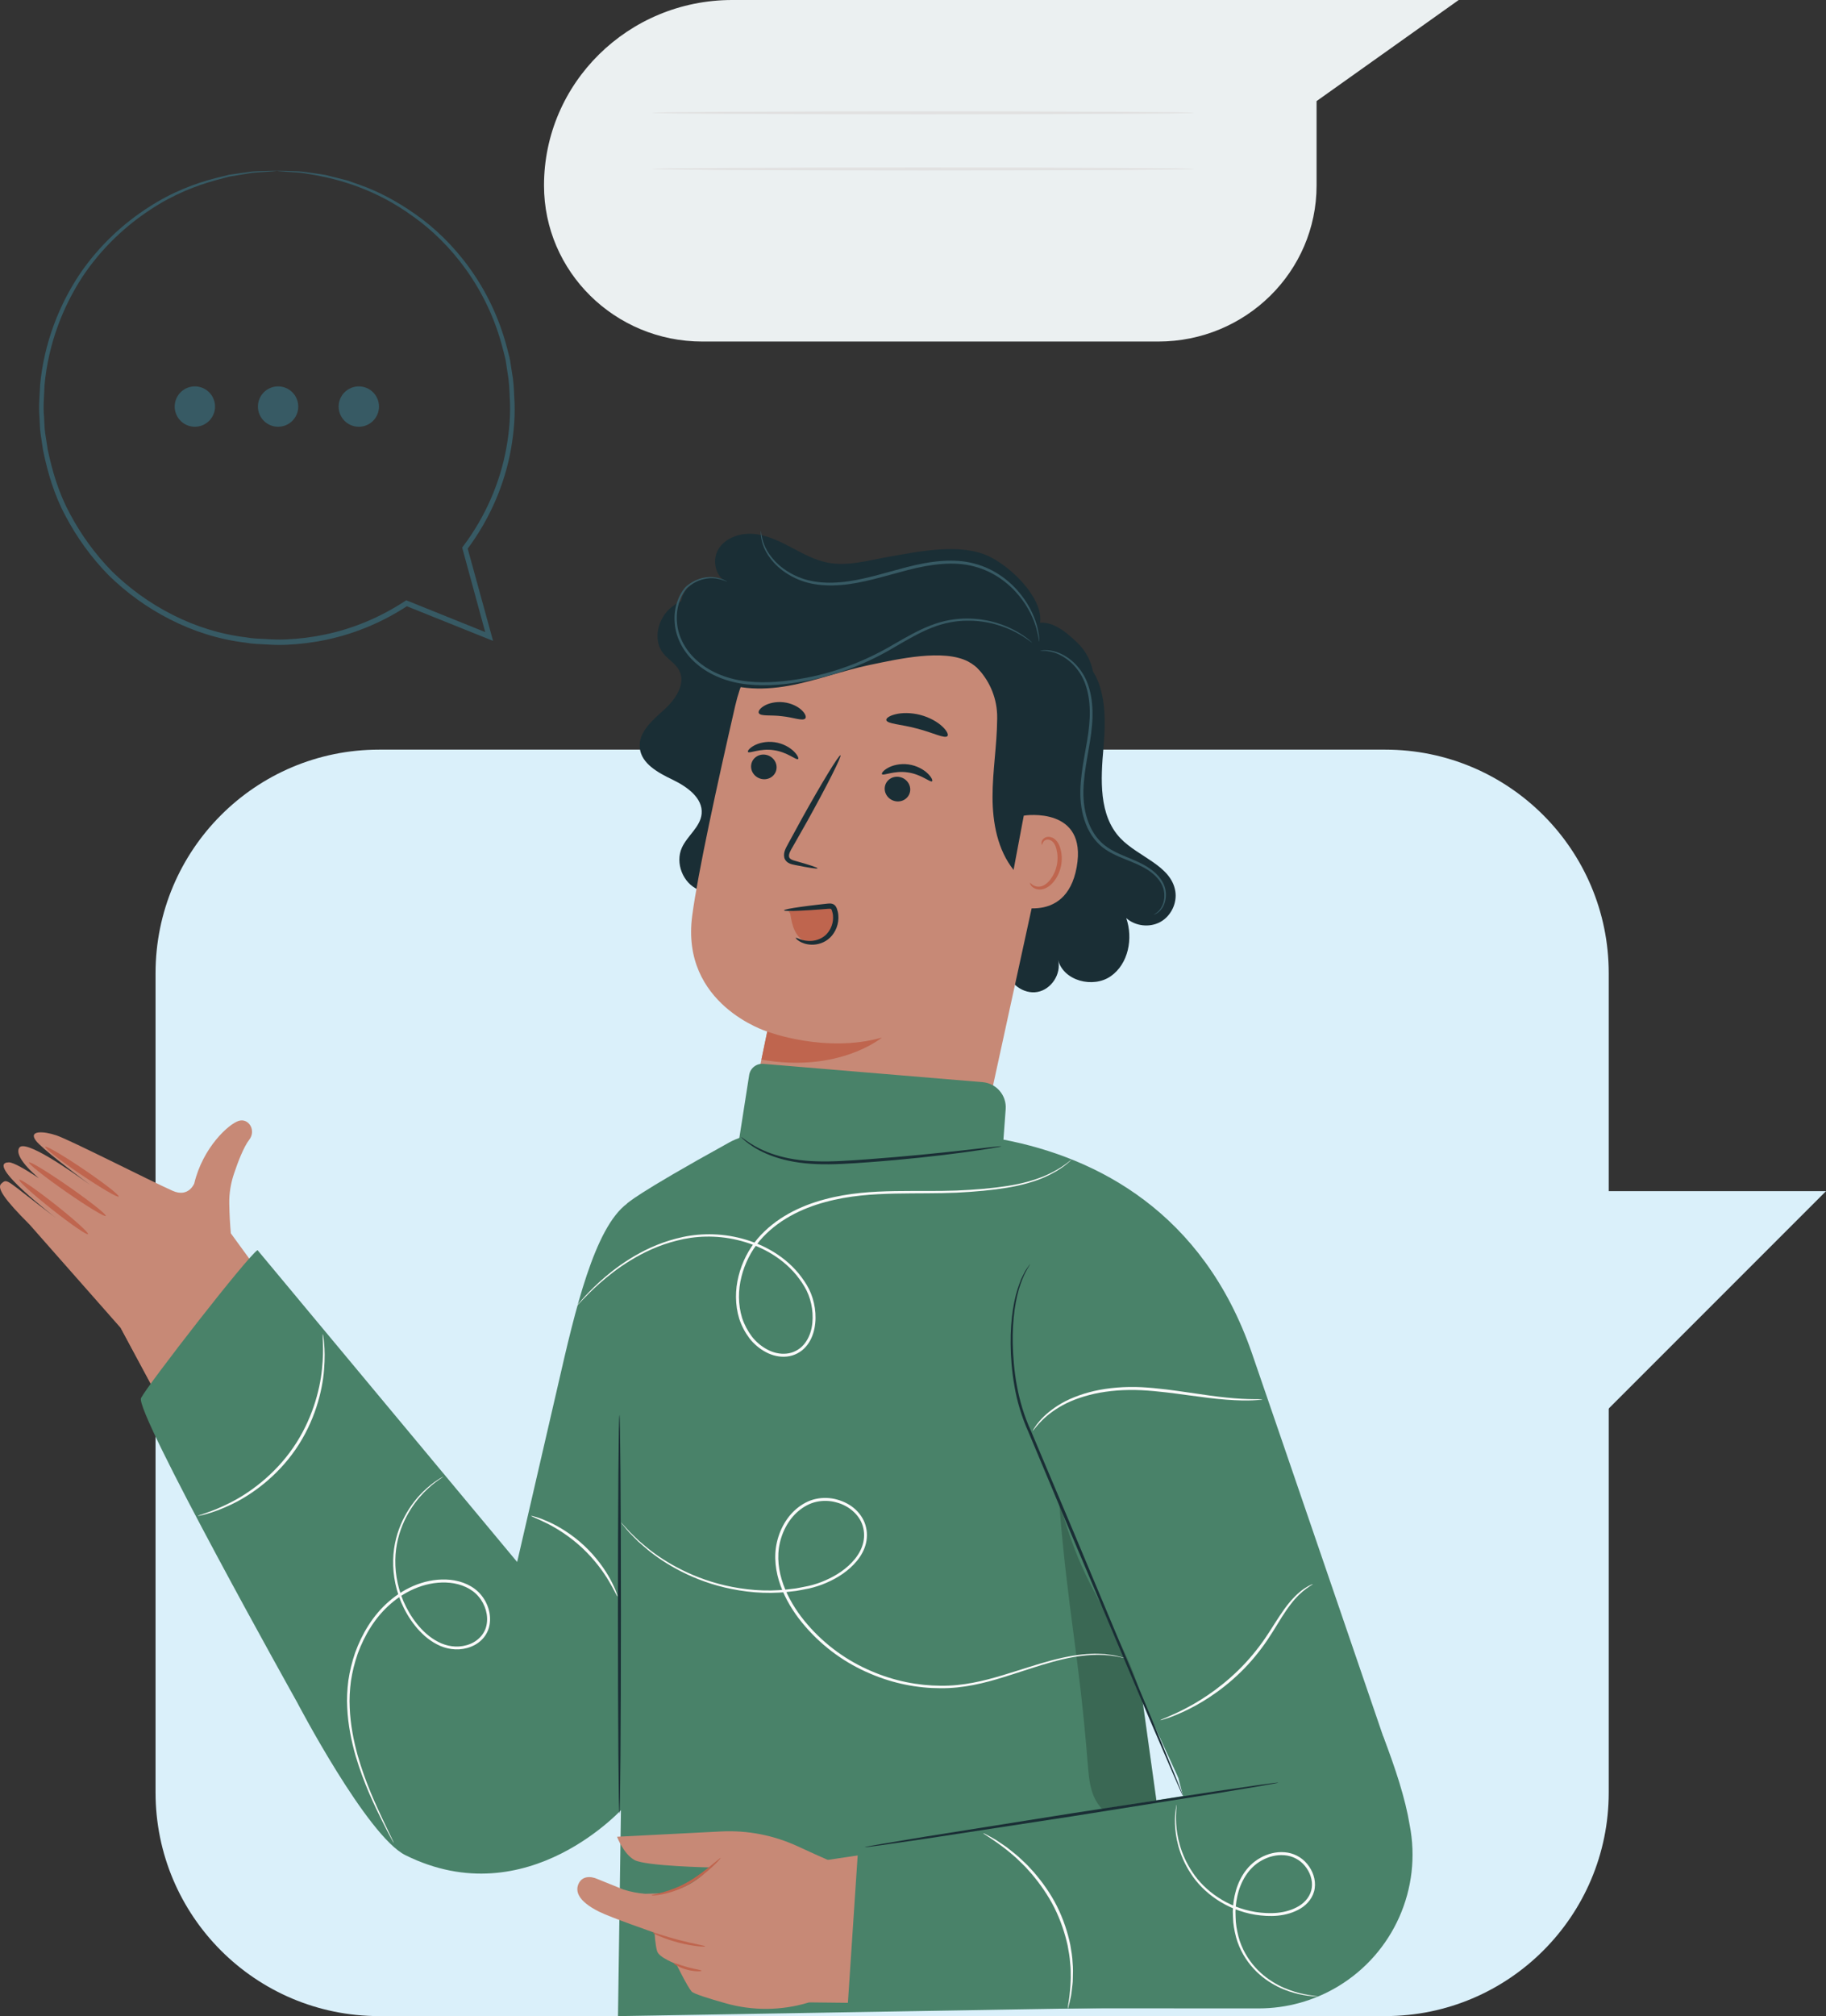 <?xml version="1.0" encoding="utf-8"?>
<!-- Generator: Adobe Illustrator 25.4.1, SVG Export Plug-In . SVG Version: 6.00 Build 0)  -->
<svg version="1.1" id="Layer_1" xmlns="http://www.w3.org/2000/svg" xmlns:xlink="http://www.w3.org/1999/xlink" x="0px" y="0px"
	 viewBox="0 0 316.864 349.708" style="enable-background:new 0 0 316.864 349.708;" xml:space="preserve">
<rect x="0" y="0" width="316.864" height="349.708" fill="#333333" stroke="none"/>
<style type="text/css">
	.st0{fill:#EBF0F1;}
	.st1{fill:#DFE9F2;}
	.st2{fill:#A8B0B6;}
	.st3{clip-path:url(#SVGID_00000018929996080577234290000000672174640554562185_);}
	.st4{fill:#CCCCCC;}
	.st5{fill:#876441;}
	.st6{fill:#F3A48A;}
	.st7{fill:#CF5D43;}
	.st8{fill:#DD6D4E;}
	.st9{fill:#ABA97B;}
	.st10{fill:#E3E0A2;}
	.st11{fill:#303030;}
	.st12{fill:#EFEDE3;}
	.st13{fill:#353535;}
	.st14{fill:#9F714A;}
	.st15{fill:#775336;}
	.st16{fill:#412C19;}
	.st17{fill:#B5B573;}
	.st18{clip-path:url(#SVGID_00000109724685542978913190000011359376558380017036_);}
	.st19{fill:#3B9A64;}
	.st20{fill:#AC614E;}
	.st21{fill:#C1C57C;}
	.st22{clip-path:url(#SVGID_00000175296700227622479460000009349323408143433378_);}
	.st23{fill:#4CA66F;}
	.st24{fill:#FCF9EE;}
	.st25{fill:#F47F64;}
	.st26{fill:#668F95;}
	.st27{fill:#EBE6D5;}
	.st28{fill:#005D68;}
	.st29{fill:#FFC099;}
	.st30{fill:#003239;}
	.st31{fill:#DF8E7A;}
	.st32{fill:#B77B67;}
	.st33{fill:#68472F;}
	.st34{fill:#FBA983;}
	.st35{fill:#FFFFFF;}
	.st36{fill:#F88D61;}
	.st37{fill:#C79072;}
	.st38{fill:#573C28;}
	.st39{fill:#FFA16C;}
	.st40{fill:#F5F5F5;}
	.st41{fill:#E1E1E1;}
	.st42{fill:#ECECEC;}
	.st43{fill:#FAFAFA;}
	.st44{fill:#1A2E35;}
	.st45{fill:#375A64;}
	.st46{opacity:0.3;}
	.st47{fill:#498269;}
	.st48{fill:#946962;}
	.st49{fill:#6F4540;}
	.st50{fill:#CE4F41;}
	.st51{opacity:0.6;}
	.st52{fill:#305A46;}
	.st53{fill:#F7D858;}
	.st54{opacity:0.2;}
	.st55{opacity:0.4;}
	.st56{fill:#101010;}
	.st57{fill:#6AB792;}
	.st58{fill:#D25F3B;}
	.st59{fill:#E57E5B;}
	.st60{fill:none;stroke:#D25F3B;stroke-width:1.301;stroke-linecap:round;stroke-linejoin:round;stroke-miterlimit:10;}
	.st61{fill:none;stroke:#498269;stroke-width:1.805;stroke-linecap:round;stroke-linejoin:round;stroke-miterlimit:10;}
	.st62{fill:#39ACB2;}
	.st63{clip-path:url(#SVGID_00000133488599506803853770000009745020326360789948_);}
	.st64{fill:none;stroke:#305A46;stroke-width:3.101;stroke-linecap:round;stroke-linejoin:round;stroke-miterlimit:10;}
	.st65{fill:#EC8A63;}
	.st66{fill:#FFB890;}
	.st67{fill:none;stroke:#EC8A63;stroke-width:2.028;stroke-linecap:round;stroke-linejoin:round;stroke-miterlimit:10;}
	.st68{opacity:0.26;fill:#FFFFFF;}
	.st69{fill:none;stroke:#FFFFFF;stroke-width:1.93;stroke-linecap:round;stroke-linejoin:round;stroke-miterlimit:10;}
	.st70{fill:#DAF0FA;}
	.st71{fill:#FFBF9D;}
	.st72{fill:#FF9A6C;}
	.st73{fill:none;stroke:#44555B;stroke-miterlimit:10;}
	.st74{fill:#C78976;}
	.st75{fill:#BF654E;}
	.st76{fill:none;stroke:#44555B;stroke-width:0.05;stroke-miterlimit:10;}
	.st77{fill:none;stroke:#44555B;stroke-width:0.047;stroke-miterlimit:10;}
	.st78{fill:#FF735D;}
	.st79{clip-path:url(#SVGID_00000021118403451655882400000013594937443301019788_);}
	.st80{fill:#FFDAD9;}
	.st81{fill:#DCDFE0;}
	.st82{fill:none;stroke:#B6E1F4;stroke-width:5.37;stroke-linecap:round;stroke-linejoin:round;stroke-miterlimit:10;}
	.st83{fill:none;stroke:#B6E1F4;stroke-width:5.029;stroke-miterlimit:10;}
	.st84{opacity:0.44;fill:#B6E1F4;}
	.st85{fill:#E07280;}
	.st86{fill:#7E5780;}
	.st87{opacity:0.22;fill:#7E5780;}
	.st88{fill:none;stroke:#FFD0C5;stroke-width:0.319;stroke-miterlimit:10;}
	.st89{fill:none;stroke:#FFD0C5;stroke-width:0.384;stroke-miterlimit:10;}
	.st90{fill:none;stroke:#401A49;stroke-width:1.534;stroke-linecap:round;stroke-linejoin:round;stroke-miterlimit:10;}
	.st91{fill:#401A49;}
	.st92{fill:none;stroke:#161C3E;stroke-width:1.127;stroke-linecap:round;stroke-linejoin:round;stroke-miterlimit:10;}
	.st93{opacity:0.09;fill:#E07280;}
	.st94{fill:none;stroke:#401A49;stroke-width:0.988;stroke-linecap:round;stroke-linejoin:round;stroke-miterlimit:10;}
	.st95{fill:none;stroke:#401A49;stroke-width:0.767;stroke-linecap:round;stroke-linejoin:round;stroke-miterlimit:10;}
	.st96{fill:#994975;}
	.st97{fill:#FF8A9A;}
	.st98{fill:none;stroke:#161C3E;stroke-width:1.069;stroke-linecap:round;stroke-linejoin:round;stroke-miterlimit:10;}
	.st99{opacity:0.35;fill:#EF5D6B;}
	.st100{fill:none;stroke:#401A49;stroke-width:0.938;stroke-linecap:round;stroke-linejoin:round;stroke-miterlimit:10;}
	.st101{fill:#FFF5EB;}
	.st102{fill:#F2B2D6;}
	.st103{fill:none;stroke:#FFF5EB;stroke-width:0.838;stroke-linecap:round;stroke-linejoin:round;stroke-miterlimit:10;}
	.st104{opacity:0.22;fill:#401A49;}
	.st105{fill:none;stroke:#FFDAD9;stroke-width:0.838;stroke-miterlimit:10;}
	.st106{fill:none;stroke:#FFDAD9;stroke-width:0.838;stroke-linecap:round;stroke-linejoin:round;stroke-miterlimit:10;}
	.st107{fill:none;stroke:#401A49;stroke-width:1.676;stroke-linecap:round;stroke-linejoin:round;stroke-miterlimit:10;}
	.st108{fill:#FFD0C5;}
	.st109{fill:#FDB22C;}
	.st110{fill:#1A8B91;}
	.st111{fill:none;stroke:#000000;stroke-width:0.815;stroke-linecap:round;stroke-linejoin:round;stroke-miterlimit:10;}
	.st112{fill:#ECA079;}
	.st113{fill:#FDF1F5;}
	.st114{fill:#E6C6CE;}
	.st115{fill:#862904;}
	.st116{fill:#DC845E;}
	.st117{fill:none;stroke:#000000;stroke-width:0.848;stroke-linecap:round;stroke-linejoin:round;stroke-miterlimit:10;}
	.st118{clip-path:url(#XMLID_00000176746234034899469920000011713086080497969542_);}
	.st119{clip-path:url(#XMLID_00000170246912680894983340000014865108631326433681_);}
	.st120{fill:none;stroke:#000000;stroke-width:0.803;stroke-linecap:round;stroke-linejoin:round;stroke-miterlimit:10;}
	.st121{fill:none;stroke:#FFFFFF;stroke-width:2.99;stroke-linecap:round;stroke-linejoin:round;}
	.st122{fill:none;stroke:#FFFFFF;stroke-width:2.99;stroke-linecap:round;stroke-linejoin:round;stroke-dasharray:18.466,18.466;}
	.st123{fill:none;stroke:#000000;stroke-width:0.978;stroke-linecap:round;stroke-linejoin:round;stroke-miterlimit:10;}
	.st124{clip-path:url(#XMLID_00000178181744327781218760000011979029730357004417_);}
	.st125{fill:none;stroke:#000000;stroke-width:0.682;stroke-linecap:round;stroke-linejoin:round;stroke-miterlimit:10;}
	.st126{fill:#AE3700;}
	.st127{fill:none;stroke:#FFFFFF;stroke-width:1.708;stroke-linecap:round;stroke-linejoin:round;stroke-miterlimit:10;}
	.st128{fill:none;stroke:#000000;stroke-width:0.998;stroke-linecap:round;stroke-linejoin:round;stroke-miterlimit:10;}
	.st129{fill:#528E72;}
	.st130{fill:#F0DBE0;}
	.st131{fill:#89331A;}
	.st132{fill:none;stroke:#CCDADC;stroke-linecap:round;stroke-linejoin:round;}
	.st133{opacity:0.45;fill:#F7E3C7;enable-background:new    ;}
	.st134{fill:#222222;}
	.st135{fill:#F47365;}
	.st136{fill:none;stroke:#222222;stroke-width:0.211;stroke-linecap:round;stroke-linejoin:round;}
	.st137{opacity:0.5;fill:#F43D4F;enable-background:new    ;}
	.st138{fill:#F43D4F;}
	.st139{fill:none;stroke:#FFF7EE;stroke-width:0.422;stroke-miterlimit:10;}
	.st140{fill:#FBB244;}
	.st141{fill:#FFF7EE;}
	.st142{opacity:0.22;}
	.st143{clip-path:url(#SVGID_00000171712984313897764900000007253050486545965190_);}
	.st144{fill:none;stroke:#FFFFFF;stroke-width:0.422;stroke-linecap:round;stroke-linejoin:round;}
	.st145{fill:none;stroke:#222222;stroke-width:2.166;stroke-linecap:round;stroke-linejoin:round;}
	.st146{fill:none;stroke:#222222;stroke-width:2.166;stroke-linecap:round;stroke-linejoin:round;stroke-miterlimit:3.999;}
	.st147{clip-path:url(#SVGID_00000150083107104184971850000005335243232920210346_);}
	.st148{fill:none;stroke:#222222;stroke-width:0.422;stroke-linecap:round;stroke-linejoin:round;}
	.st149{fill:#00454F;}
	.st150{fill:#B0B4B5;}
	.st151{fill-rule:evenodd;clip-rule:evenodd;fill:#00454F;}
	.st152{fill:#D2DADB;}
	.st153{fill:none;stroke:#FFFFFF;stroke-width:3.302;stroke-miterlimit:10;}
	.st154{fill:#05454F;}
	.st155{fill:none;stroke:#707070;}
	.st156{fill:#F5F7F6;}
</style>
<g>
	<g>
		<g>
			<g>
				<path class="st0" d="M127.055,0h94.096h31.978l-24.666,17.537v14.637c0,14.95-12.301,27.069-27.474,27.069h-79.114
					c-15.174,0-27.474-12.119-27.474-27.069l0,0C94.4,14.404,109.02,0,127.055,0z"/>
			</g>
		</g>
		<g>
			<g>
				<g>
					<path class="st41" d="M207.192,19.57c0,0.144-21.049,0.26-47.007,0.26c-25.968,0-47.012-0.117-47.012-0.26
						c0-0.144,21.044-0.26,47.012-0.26C186.144,19.31,207.192,19.426,207.192,19.57z"/>
				</g>
			</g>
		</g>
		<g>
			<g>
				<g>
					<path class="st41" d="M207.192,29.311c0,0.144-21.049,0.26-47.007,0.26c-25.968,0-47.012-0.117-47.012-0.26
						c0-0.144,21.044-0.26,47.012-0.26C186.144,29.051,207.192,29.167,207.192,29.311z"/>
				</g>
			</g>
		</g>
	</g>
	<g>
		<g>
			<g>
				<g>
					<path class="st70" d="M240.375,349.708H65.779c-21.421,0-38.787-17.365-38.787-38.787V168.815
						c0-21.421,17.365-38.787,38.787-38.787h174.596c21.421,0,38.787,17.365,38.787,38.787v142.106
						C279.162,332.342,261.796,349.708,240.375,349.708z"/>
				</g>
			</g>
			<g>
				<g>
					<g>
						<polygon class="st70" points="279.098,206.616 316.864,206.616 278.242,245.238 						"/>
					</g>
				</g>
			</g>
		</g>
		<g>
			<g>
				<g>
					<g>
						<g>
							<g>
								<g>
									<path class="st74" d="M20.96,230.36L5.126,212.404c-4.282-4.28-5.747-6.346-4.894-7.096
										c1.138-1.001,0.655-0.667,9.545,6.006c0,0-12.605-9.635-8.234-9.695c0.77-0.011,2.908,1.239,5.2,2.743
										c-3.119-2.653-3.982-4.437-3.391-5.293c1.017-1.472,8.726,3.871,12.275,6.448c-2.904-2.164-8.431-6.359-9.406-7.674
										c-1.333-1.798,1.369-1.654,3.57-0.902c2.471,0.844,16.118,7.809,20.162,9.613c2.782,1.241,3.758-1.275,3.758-1.275
										c1.488-6.252,5.986-10.326,7.724-10.859c1.738-0.528,3.048,1.678,1.821,3.269c-0.991,1.286-1.993,3.926-2.664,5.937
										c-0.553,1.658-0.837,3.391-0.807,5.126c0.034,2.02,0.141,3.728,0.271,5.178l14.463,19.855l-24.196,14.032L20.96,230.36z"/>
								</g>
							</g>
						</g>
					</g>
					<g>
						<g>
							<g>
								<g>
									<g>
										<g>
											<g>
												<path class="st75" d="M15.269,214.069c-0.163,0.227-2.975-1.708-6.281-4.32c-3.307-2.614-5.838-4.903-5.655-5.114
													c0.184-0.21,2.996,1.724,6.282,4.321C12.9,211.552,15.432,213.842,15.269,214.069z"/>
											</g>
										</g>
									</g>
								</g>
							</g>
						</g>
					</g>
					<g>
						<g>
							<g>
								<g>
									<g>
										<g>
											<g>
												<path class="st75" d="M18.353,210.911c-0.16,0.229-3.272-1.663-6.951-4.226c-3.68-2.564-6.533-4.827-6.374-5.056
													c0.16-0.229,3.272,1.663,6.952,4.226C15.659,208.418,18.513,210.682,18.353,210.911z"/>
											</g>
										</g>
									</g>
								</g>
							</g>
						</g>
					</g>
					<g>
						<g>
							<g>
								<g>
									<g>
										<g>
											<g>
												<path class="st75" d="M20.591,207.552c-0.156,0.231-3.132-1.51-6.645-3.889c-3.514-2.38-6.235-4.495-6.079-4.727
													c0.156-0.231,3.131,1.51,6.646,3.89C18.026,205.205,20.747,207.321,20.591,207.552z"/>
											</g>
										</g>
									</g>
								</g>
							</g>
						</g>
					</g>
				</g>
				<g>
					<g>
						<path class="st74" d="M41.406,216.663l57.677,73.143l-13.208,30.751c0,0-15.82-3.502-20.618-10.168
							c-4.798-6.666-44.297-80.03-44.297-80.03L41.406,216.663z"/>
					</g>
				</g>
			</g>
			<g>
				<g>
					<g>
						<g>
							<g>
								<g>
									<g>
										<g>
											<path class="st44" d="M187.826,114.314c4.152,3.596,4.137,9.938,3.657,15.41c-0.48,5.472-0.844,11.702,2.945,15.679
												c3.123,3.277,8.793,4.712,9.521,9.18c0.34,2.085-0.754,4.327-2.606,5.343c-1.852,1.015-4.331,0.732-5.906-0.675
												c1.221,3.528,0.376,7.942-2.685,10.079c-3.061,2.136-8.183,0.822-9.133-2.788c0.577,2.389-1.174,5.081-3.593,5.52
												c-2.419,0.44-5.005-1.463-5.306-3.903"/>
										</g>
									</g>
								</g>
							</g>
							<g>
								<g>
									<g>
										<g>
											<path class="st44" d="M128.391,151.228c-1.034,2.726-4.511,4.221-7.201,3.097c-2.69-1.124-4.069-4.65-2.855-7.301
												c0.952-2.08,3.202-3.581,3.417-5.858c0.26-2.758-2.55-4.722-5.046-5.924c-2.496-1.202-5.414-2.765-5.685-5.521
												c-0.261-2.661,2.119-4.732,4.114-6.512c1.995-1.78,3.958-4.533,2.728-6.907c-0.629-1.215-1.938-1.914-2.784-2.989
												c-1.873-2.38-0.893-6.169,1.492-8.036c2.384-1.867,5.69-2.127,8.67-1.591c2.98,0.536,5.783,1.771,8.686,2.634
												c9.572,2.847,20.327,1.438,28.842-3.778"/>
										</g>
									</g>
								</g>
							</g>
							<g>
								<g>
									<g>
										<g>
											<g>
												<g>
													<g>
														<g>
															<g>
																<g>
																	<g>
																		<g>
																			<g>
																				<g>
																					<g>
																						<path class="st74" d="M146.103,215.719c10.751,2.175,21.256-4.682,23.593-15.399l14.186-65.062
																							c3.729-15.826-6.338-31.608-22.261-34.898l-1.489-0.218c-14.99-2.196-29.152,7.485-32.545,22.25
																							c-3.156,13.733-6.466,28.946-7.466,36.415c-2.07,15.464,13.018,20.126,13.018,20.126l-2.708,13.027
																							C128.166,202.854,135.196,213.512,146.103,215.719L146.103,215.719z"/>
																					</g>
																				</g>
																			</g>
																		</g>
																	</g>
																</g>
															</g>
														</g>
													</g>
												</g>
											</g>
										</g>
									</g>
								</g>
								<g>
									<g>
										<g>
											<g>
												<g>
													<g>
														<g>
															<g>
																<g>
																	<g>
																		<g>
																			<g>
																				<g>
																					<g>
																						<g>
																							<g>
																								<g>
																									<path class="st44" d="M130.366,132.587c-0.212,1.158,0.594,2.292,1.8,2.535
																										c1.203,0.242,2.352-0.497,2.563-1.655c0.212-1.158-0.594-2.293-1.797-2.536
																										C131.727,130.688,130.578,131.429,130.366,132.587z"/>
																								</g>
																							</g>
																						</g>
																					</g>
																				</g>
																			</g>
																		</g>
																	</g>
																</g>
															</g>
														</g>
														<g>
															<g>
																<g>
																	<g>
																		<g>
																			<g>
																				<g>
																					<g>
																						<g>
																							<g>
																								<g>
																									<g>
																										<path class="st44" d="M129.798,130.431c0.231,0.327,2.082-0.664,4.454-0.31
																											c2.374,0.319,3.936,1.794,4.235,1.542c0.145-0.11-0.057-0.67-0.734-1.333
																											c-0.666-0.659-1.86-1.38-3.339-1.59c-1.479-0.208-2.801,0.153-3.597,0.605
																											C130.006,129.799,129.682,130.283,129.798,130.431z"/>
																									</g>
																								</g>
																							</g>
																						</g>
																					</g>
																				</g>
																			</g>
																		</g>
																	</g>
																</g>
															</g>
														</g>
													</g>
													<g>
														<g>
															<g>
																<g>
																	<g>
																		<g>
																			<g>
																				<g>
																					<g>
																						<g>
																							<g>
																								<g>
																									<path class="st44" d="M153.554,136.435c-0.212,1.158,0.595,2.292,1.8,2.535
																										c1.203,0.243,2.352-0.497,2.564-1.655c0.212-1.158-0.595-2.294-1.798-2.536
																										C154.914,134.536,153.765,135.277,153.554,136.435z"/>
																								</g>
																							</g>
																						</g>
																					</g>
																				</g>
																			</g>
																		</g>
																	</g>
																</g>
															</g>
														</g>
														<g>
															<g>
																<g>
																	<g>
																		<g>
																			<g>
																				<g>
																					<g>
																						<g>
																							<g>
																								<g>
																									<g>
																										<path class="st44" d="M153.051,134.288c0.232,0.328,2.085-0.663,4.454-0.31
																											c2.373,0.319,3.936,1.794,4.236,1.541c0.145-0.11-0.055-0.669-0.735-1.332
																											c-0.666-0.659-1.86-1.38-3.338-1.59c-1.479-0.208-2.802,0.154-3.598,0.606
																											C153.26,133.657,152.936,134.14,153.051,134.288z"/>
																									</g>
																								</g>
																							</g>
																						</g>
																					</g>
																				</g>
																			</g>
																		</g>
																	</g>
																</g>
															</g>
														</g>
													</g>
													<g>
														<g>
															<g>
																<g>
																	<g>
																		<g>
																			<g>
																				<g>
																					<g>
																						<g>
																							<g>
																								<g>
																									<path class="st44" d="M141.866,150.62c0.031-0.133-1.407-0.604-3.751-1.26
																										c-0.597-0.151-1.152-0.355-1.194-0.784c-0.079-0.458,0.27-1.074,0.667-1.736
																										c0.784-1.382,1.605-2.832,2.467-4.35c3.449-6.203,6.041-11.339,5.79-11.476
																										c-0.251-0.137-3.251,4.78-6.7,10.983c-0.836,1.532-1.635,2.991-2.396,4.389
																										c-0.33,0.655-0.839,1.378-0.662,2.331c0.097,0.476,0.493,0.87,0.866,1.031
																										c0.371,0.175,0.711,0.232,1.008,0.294C140.347,150.524,141.837,150.754,141.866,150.62z"/>
																								</g>
																							</g>
																						</g>
																					</g>
																				</g>
																			</g>
																		</g>
																	</g>
																</g>
															</g>
														</g>
													</g>
												</g>
											</g>
										</g>
										<g>
											<g>
												<g>
													<g>
														<g>
															<g>
																<g>
																	<g>
																		<g>
																			<g>
																				<g>
																					<path class="st44" d="M153.8,124.902c0.14,0.679,2.553,0.72,5.287,1.463c2.749,0.688,4.874,1.831,5.328,1.307
																						c0.205-0.253-0.097-0.917-0.913-1.674c-0.808-0.755-2.157-1.558-3.8-1.988
																						c-1.644-0.427-3.213-0.386-4.287-0.122C154.332,124.15,153.744,124.581,153.8,124.902z"/>
																				</g>
																			</g>
																		</g>
																	</g>
																</g>
															</g>
														</g>
													</g>
												</g>
											</g>
										</g>
										<g>
											<g>
												<g>
													<g>
														<g>
															<g>
																<g>
																	<g>
																		<g>
																			<g>
																				<g>
																					<path class="st44" d="M131.676,123.694c0.338,0.6,2.054,0.28,4.023,0.541c1.978,0.192,3.576,0.893,4.041,0.386
																						c0.208-0.249,0.025-0.827-0.628-1.444c-0.642-0.613-1.78-1.204-3.136-1.361
																						c-1.356-0.155-2.598,0.162-3.363,0.614C131.839,122.882,131.53,123.404,131.676,123.694z"/>
																				</g>
																			</g>
																		</g>
																	</g>
																</g>
															</g>
														</g>
													</g>
												</g>
											</g>
										</g>
									</g>
								</g>
								<g>
									<g>
										<g>
											<g>
												<g>
													<path class="st44" d="M169.601,115.877c0.025,0.027,0.05,0.053,0.075,0.079c2.174,2.301,3.387,5.348,3.364,8.513
														c-0.001,0.111-0.002,0.218-0.003,0.318c-0.041,4.491-0.806,8.955-0.803,13.446c0.003,4.491,0.871,9.188,3.678,12.693
														c1.155,1.442,3.394,2.646,4.708,1.347c0.508-0.503,0.688-1.24,0.845-1.937c2.38-10.511,6.664-19.517,8.272-30.637
														c0.438-3.027-0.571-6.075-2.772-8.197c-2.084-2.009-4.672-4.155-7.437-3.309c-2.773,0.848-6.826,5.198-9.132,6.956"/>
												</g>
											</g>
										</g>
									</g>
								</g>
								<g>
									<g>
										<g>
											<g>
												<g>
													<g>
														<g>
															<g>
																<g>
																	<g>
																		<g>
																			<g>
																				<path class="st74" d="M177.655,141.481c0.28-0.076,11.066-1.584,9.183,8.92
																					c-1.883,10.504-12.04,6.448-12.004,6.143C174.87,156.239,177.655,141.481,177.655,141.481z"/>
																			</g>
																		</g>
																	</g>
																</g>
															</g>
														</g>
													</g>
												</g>
											</g>
										</g>
									</g>
									<g>
										<g>
											<g>
												<g>
													<g>
														<g>
															<g>
																<g>
																	<g>
																		<g>
																			<g>
																				<g>
																					<path class="st75" d="M178.756,153.139c0.052-0.025,0.16,0.161,0.444,0.358
																						c0.277,0.192,0.778,0.38,1.363,0.273c1.182-0.208,2.433-1.803,2.823-3.687
																						c0.198-0.951,0.161-1.897-0.043-2.712c-0.183-0.826-0.584-1.452-1.125-1.651
																						c-0.533-0.228-0.988,0.035-1.17,0.308c-0.193,0.269-0.164,0.49-0.223,0.498
																						c-0.034,0.021-0.194-0.216-0.032-0.635c0.081-0.201,0.248-0.427,0.531-0.584
																						c0.289-0.16,0.678-0.198,1.06-0.086c0.8,0.201,1.395,1.077,1.62,1.971c0.268,0.906,0.332,1.973,0.11,3.041
																						c-0.447,2.105-1.885,3.891-3.482,4.058c-0.773,0.06-1.35-0.273-1.624-0.578
																						C178.729,153.396,178.716,153.152,178.756,153.139z"/>
																				</g>
																			</g>
																		</g>
																	</g>
																</g>
															</g>
														</g>
													</g>
												</g>
											</g>
										</g>
									</g>
								</g>
								<g>
									<g>
										<g>
											<g>
												<g>
													<path class="st44" d="M179.645,109.878c3.216-3.841-3.015-10.947-7.983-13.351c-4.968-2.405-12.201-0.871-17.636,0.09
														c-3.429,0.606-6.91,1.642-10.332,0.995c-2.295-0.433-4.375-1.595-6.44-2.684c-2.066-1.089-4.228-2.141-6.556-2.322
														c-2.328-0.18-4.882,0.699-6.07,2.709c-1.188,2.011-0.364,5.124,1.878,5.778c-2.686-2.033-7.22-0.542-8.177,2.687
														c-0.957,3.229,2.029,6.95,5.389,6.715c-1.334-1.357-3.91,0.185-3.999,2.086c-0.089,1.901,1.41,3.513,3.023,4.523
														c4.118,2.577,9.34,2.712,14.119,1.846c4.78-0.866,9.354-2.636,14.111-3.621c4.757-0.985,12.753-2.831,17.052-0.569
														c3.165,1.666,4.899,6.026,6.914,5.414c1.947-0.591,3.381-2.33,4.035-4.256
														C179.626,113.99,179.639,111.913,179.645,109.878"/>
												</g>
											</g>
										</g>
									</g>
								</g>
							</g>
						</g>
						<g>
							<g>
								<g>
									<g>
										<g>
											<path class="st45" d="M200.216,158.648c0,0,0.213-0.029,0.552-0.238c0.337-0.203,0.802-0.61,1.138-1.299
												c0.324-0.684,0.532-1.638,0.344-2.715c-0.175-1.086-0.877-2.192-1.889-3.088c-1.018-0.904-2.342-1.6-3.785-2.205
												c-1.435-0.615-3.01-1.175-4.428-2.139c-1.417-0.954-2.539-2.434-3.214-4.172c-0.693-1.734-0.972-3.693-0.932-5.683
												c0.108-4.006,1.216-7.75,1.488-11.278c0.33-3.505-0.187-6.84-1.685-9.13c-1.476-2.294-3.536-3.42-4.986-3.752
												c-0.732-0.189-1.324-0.177-1.715-0.17c-0.393,0.042-0.595,0.072-0.593,0.09c-0.002,0.072,0.84-0.12,2.255,0.281
												c1.389,0.382,3.341,1.521,4.72,3.752c1.394,2.217,1.865,5.442,1.515,8.886c-0.29,3.464-1.417,7.202-1.532,11.311
												c-0.041,2.047,0.248,4.076,0.979,5.887c0.71,1.813,1.914,3.387,3.423,4.384c1.501,1.001,3.106,1.547,4.534,2.141
												c1.433,0.58,2.722,1.238,3.708,2.082c0.98,0.839,1.655,1.856,1.844,2.859c0.203,1.004,0.038,1.913-0.241,2.572
												C201.104,158.373,200.152,158.589,200.216,158.648z"/>
										</g>
									</g>
								</g>
							</g>
						</g>
						<g>
							<g>
								<g>
									<g>
										<g>
											<path class="st45" d="M126.167,100.868c0.006-0.013-0.149-0.094-0.456-0.24c-0.152-0.079-0.346-0.162-0.588-0.231
												c-0.237-0.086-0.518-0.165-0.845-0.215c-1.269-0.257-3.415-0.051-5.299,1.621l-0.002,0.001l-0.006,0.007
												c-1.276,1.452-2.107,3.736-1.886,6.261c0.165,2.526,1.545,5.21,3.859,7.128c2.29,1.952,5.41,3.168,8.741,3.517
												c3.341,0.366,6.854,0.027,10.381-0.637c5.754-1.098,10.978-3.302,15.302-5.911c2.18-1.265,4.244-2.473,6.315-3.28
												c2.06-0.829,4.119-1.193,6.004-1.227c3.794-0.065,6.763,1.06,8.621,2.037c1.874,0.998,2.748,1.815,2.787,1.761
												c0,0-0.822-0.877-2.688-1.944c-1.849-1.044-4.847-2.249-8.725-2.231c-1.923,0.01-4.048,0.363-6.159,1.192
												c-2.121,0.806-4.216,2.015-6.399,3.266c-4.315,2.571-9.465,4.725-15.159,5.813c-3.486,0.657-6.962,0.994-10.222,0.647
												c-3.256-0.331-6.271-1.496-8.495-3.363c-2.244-1.839-3.576-4.381-3.764-6.802c-0.239-2.422,0.526-4.616,1.721-6.028
												l-0.007,0.008c1.753-1.61,3.82-1.88,5.058-1.675C125.526,100.543,126.146,100.925,126.167,100.868z"/>
										</g>
									</g>
								</g>
							</g>
						</g>
						<g>
							<g>
								<g>
									<g>
										<g>
											<path class="st45" d="M132.02,92.121c0,0-0.113,0.876,0.369,2.364c0.488,1.462,1.77,3.477,4.139,4.982
												c1.168,0.758,2.581,1.396,4.192,1.737c1.603,0.347,3.368,0.422,5.194,0.272c3.672-0.276,7.516-1.533,11.546-2.577
												c4.016-1.045,8.057-1.586,11.535-0.658c3.478,0.891,6.137,3.007,7.839,5.089c1.727,2.101,2.592,4.183,3.003,5.642
												c0.403,1.472,0.449,2.327,0.514,2.319c0.018-0.002,0.008-0.214-0.028-0.618c-0.017-0.408-0.125-0.997-0.286-1.754
												c-0.355-1.496-1.181-3.644-2.911-5.826c-1.705-2.161-4.41-4.375-8.007-5.327c-3.6-0.988-7.747-0.436-11.79,0.616
												c-4.063,1.055-7.861,2.309-11.457,2.605c-1.786,0.161-3.506,0.102-5.063-0.215c-1.555-0.31-2.935-0.908-4.08-1.623
												c-2.324-1.421-3.61-3.333-4.146-4.735C132.054,92.988,132.088,92.112,132.02,92.121z"/>
										</g>
									</g>
								</g>
							</g>
						</g>
					</g>
					<g>
						<g>
							<path class="st75" d="M137.126,158.485c0.175,1.022,0.356,2.061,0.813,2.993c0.457,0.931,1.239,1.757,2.243,2.017
								c1.07,0.278,2.246-0.144,3.037-0.916c0.791-0.772,1.231-1.849,1.409-2.941c0.161-0.986-0.042-2.247-0.99-2.565
								c-0.394-0.133-0.825-0.06-1.234,0.014c-1.847,0.334-3.693,0.668-5.54,1.001"/>
						</g>
					</g>
					<g>
						<g>
							<g>
								<path class="st44" d="M138.099,162.683c0.075-0.148,1.024,0.645,2.755,0.521c0.838-0.061,1.84-0.393,2.586-1.179
									c0.742-0.775,1.229-1.991,1.105-3.229c-0.022-0.307-0.106-0.608-0.195-0.881c-0.131-0.27-0.098-0.248-0.322-0.286
									c-0.22-0.01-0.596,0.039-0.896,0.058c-0.313,0.024-0.621,0.048-0.922,0.071c-1.201,0.09-2.284,0.157-3.195,0.201
									c-1.821,0.087-2.954,0.077-2.966-0.051c-0.012-0.128,1.099-0.35,2.904-0.604c0.903-0.128,1.979-0.263,3.176-0.4
									c0.301-0.033,0.607-0.068,0.919-0.102c0.328-0.026,0.591-0.086,1.027-0.083c0.211,0.007,0.496,0.065,0.73,0.257
									c0.228,0.19,0.335,0.421,0.409,0.608c0.128,0.367,0.226,0.734,0.257,1.121c0.149,1.545-0.473,3.003-1.424,3.926
									c-0.972,0.943-2.212,1.252-3.174,1.232c-0.982-0.011-1.731-0.323-2.179-0.605
									C138.241,162.968,138.064,162.726,138.099,162.683z"/>
							</g>
						</g>
					</g>
				</g>
				<g>
					<g>
						<path class="st75" d="M133.138,178.933c0,0,10.078,3.823,19.89,1.044c0,0-7.401,6.204-20.902,3.823L133.138,178.933z"/>
					</g>
				</g>
			</g>
			<g>
				<g>
					<g>
						<path class="st43" d="M148.516,322.3c-0.024,0.027-0.517-0.35-1.384-1.052c-0.429-0.357-0.96-0.785-1.608-1.242
							c-0.643-0.462-1.348-1.025-2.195-1.552c-0.828-0.553-1.738-1.154-2.762-1.724c-0.996-0.616-2.12-1.166-3.288-1.771
							c-2.371-1.137-5.053-2.234-7.958-3.118c-2.914-0.856-5.759-1.412-8.365-1.763c-1.308-0.136-2.55-0.293-3.721-0.325
							c-1.168-0.085-2.259-0.083-3.255-0.075c-0.997-0.024-1.895,0.06-2.686,0.093c-0.792,0.026-1.471,0.092-2.025,0.155
							c-1.11,0.11-1.729,0.155-1.734,0.119c-0.006-0.035,0.602-0.148,1.71-0.321c0.553-0.094,1.232-0.191,2.027-0.244
							c0.794-0.061,1.697-0.171,2.701-0.171c1.003-0.031,2.103-0.055,3.282,0.012c1.182,0.014,2.436,0.156,3.759,0.28
							c2.635,0.328,5.512,0.876,8.457,1.74c2.935,0.893,5.639,2.015,8.022,3.187c1.173,0.622,2.3,1.192,3.295,1.829
							c1.023,0.591,1.929,1.215,2.75,1.792c0.839,0.551,1.534,1.138,2.164,1.625c0.635,0.481,1.15,0.935,1.561,1.317
							C148.093,321.845,148.54,322.273,148.516,322.3z"/>
					</g>
				</g>
			</g>
			<g>
				<g>
					<g>
						<g>
							<path class="st47" d="M89.742,270.941l8.205-35.531c3.139-13.361,6.856-26.201,13.105-27.722v4.135l-2.673,101.513
								c0,0-16.718,19.037-38.035,8.455c-6.659-3.306-18.81-26.555-18.81-26.555s-28.229-50.448-27.06-52.737
								c1.169-2.289,18.45-24.549,20.214-25.656L89.742,270.941z"/>
						</g>
					</g>
					<g>
						<g>
							<g>
								<g>
									<g>
										<path class="st47" d="M174.125,197.674c16.298,3.123,34.654,12.632,43.096,36.983
											c3.084,8.896,25.529,74.501,25.529,74.501l-38.275-0.795l-6.233-13.526l3.041,21.941l2.595,31.306l-96.639,1.625
											l0.677-47.153l0.927-93.799c0,0,1.087-1.423,17.749-10.616C136.943,192.428,174.125,197.674,174.125,197.674z"/>
									</g>
								</g>
							</g>
						</g>
					</g>
					<g class="st54">
						<g>
							<g>
								<path d="M183.767,260.375c1.586,19.801,3.414,25.917,5,45.718c0.15,1.87,0.309,3.778,1.043,5.504
									c0.735,1.726,2.16,3.27,3.998,3.645c2.815,0.573,6.473,2.608,7.268-0.153l-2.672-19.071c0,0-0.629-3.587-2.638-8.049
									C189.837,274.805,187.642,274.033,183.767,260.375"/>
							</g>
						</g>
					</g>
					<g>
						<g>
							<path class="st47" d="M126.592,208.288l0.322-2.058l3.089-19.758c0.186-1.192,1.262-2.038,2.464-1.937l38.05,3.176
								c2.391,0.2,4.175,2.288,3.998,4.681l-0.848,11.481l-11.881,15.501l-17.108,2.669"/>
						</g>
					</g>
					<g>
						<g>
							<g>
								<path class="st44" d="M107.489,245.441c0.144,0,0.26,15.479,0.26,34.568c0,19.096-0.117,34.572-0.26,34.572
									c-0.144,0-0.26-15.475-0.26-34.572C107.229,260.919,107.346,245.441,107.489,245.441z"/>
							</g>
						</g>
					</g>
					<g>
						<g>
							<g>
								<path class="st44" d="M205.287,311.526c-0.008,0.004-0.05-0.073-0.123-0.224c-0.083-0.181-0.187-0.404-0.314-0.679
									c-0.282-0.639-0.669-1.518-1.16-2.63c-1.003-2.333-2.425-5.64-4.175-9.71c-3.494-8.253-8.293-19.59-13.594-32.112
									c-2.634-6.279-5.143-12.259-7.427-17.705c-1.213-2.689-2.02-5.446-2.458-8.037c-0.458-2.598-0.644-5.054-0.663-7.294
									c-0.047-4.483,0.624-8.107,1.523-10.451c0.111-0.293,0.207-0.574,0.314-0.83c0.123-0.248,0.238-0.481,0.346-0.699
									c0.206-0.437,0.398-0.797,0.599-1.062c0.172-0.25,0.312-0.453,0.425-0.618c0.098-0.137,0.151-0.205,0.159-0.199
									c0.071,0.042-0.842,1.123-1.652,3.477c-0.829,2.338-1.438,5.932-1.345,10.377c0.119,4.419,0.724,9.798,3.195,15.151
									c2.296,5.441,4.817,11.416,7.465,17.689c5.246,12.546,9.995,23.903,13.453,32.171c1.686,4.097,3.056,7.426,4.023,9.775
									c0.452,1.128,0.81,2.019,1.07,2.668c0.108,0.283,0.195,0.513,0.266,0.699C205.27,311.44,205.295,311.523,205.287,311.526z"
									/>
							</g>
						</g>
					</g>
					<g>
						<g>
							<g>
								<path class="st43" d="M185.987,201.121c0,0-0.353,0.366-1.111,0.964c-0.757,0.599-1.963,1.382-3.646,2.125
									c-1.686,0.73-3.856,1.383-6.429,1.803c-2.574,0.425-5.523,0.703-8.798,0.867c-3.275,0.147-6.861,0.081-10.699,0.157
									c-3.83,0.089-7.95,0.334-12.099,1.472c-4.114,1.107-8.355,3.158-11.379,6.712c-1.483,1.771-2.586,3.924-3.16,6.242
									c-0.586,2.312-0.605,4.818,0.115,7.152c0.383,1.159,0.96,2.236,1.675,3.199c0.731,0.945,1.664,1.728,2.702,2.276
									c1.034,0.554,2.209,0.826,3.339,0.704c1.133-0.111,2.195-0.672,2.933-1.505c1.5-1.707,1.783-4.172,1.479-6.326
									c-0.158-1.094-0.476-2.156-0.951-3.124c-0.485-0.964-1.114-1.855-1.778-2.683c-2.736-3.301-6.572-5.209-10.252-6.075
									c-3.715-0.879-7.36-0.703-10.495,0.119c-3.155,0.785-5.834,2.09-8.035,3.436c-2.213,1.343-3.953,2.755-5.322,3.958
									c-1.373,1.202-2.345,2.238-3.02,2.922c-0.314,0.336-0.56,0.601-0.746,0.801c-0.17,0.178-0.261,0.267-0.268,0.261
									c0,0,1.206-1.642,3.899-4.135c1.354-1.232,3.087-2.676,5.304-4.055c2.206-1.381,4.903-2.725,8.098-3.545
									c3.173-0.857,6.895-1.061,10.684-0.183c3.756,0.865,7.691,2.795,10.523,6.188c0.689,0.855,1.333,1.759,1.847,2.773
									c0.502,1.018,0.836,2.126,1.005,3.27c0.166,1.143,0.168,2.329-0.061,3.496c-0.229,1.16-0.704,2.32-1.531,3.243
									c-0.818,0.925-2,1.55-3.254,1.674c-1.253,0.137-2.532-0.166-3.637-0.756c-1.11-0.585-2.095-1.412-2.873-2.415
									c-0.755-1.014-1.36-2.145-1.761-3.36c-0.754-2.445-0.728-5.047-0.122-7.436c0.596-2.396,1.734-4.615,3.272-6.445
									c3.127-3.663,7.468-5.734,11.644-6.846c4.214-1.142,8.374-1.37,12.216-1.441c3.851-0.058,7.431,0.03,10.692-0.093
									c3.256-0.139,6.21-0.392,8.766-0.786c2.56-0.39,4.715-1.008,6.396-1.702c1.677-0.707,2.89-1.455,3.662-2.023
									c0.4-0.266,0.669-0.518,0.87-0.661C185.878,201.188,185.981,201.114,185.987,201.121z"/>
							</g>
						</g>
					</g>
					<g>
						<g>
							<g>
								<path class="st43" d="M219.055,242.74c0.001,0.018-0.145,0.042-0.426,0.071c-0.281,0.023-0.695,0.076-1.23,0.088
									c-1.07,0.054-2.623,0.035-4.532-0.107c-1.91-0.139-4.171-0.43-6.67-0.775c-2.5-0.34-5.244-0.723-8.137-0.877
									c-2.889-0.137-5.654,0.082-8.098,0.609c-2.439,0.544-4.562,1.365-6.174,2.35c-3.272,1.957-4.453,4.155-4.56,4.044
									c-0.015-0.01,0.059-0.138,0.213-0.374c0.166-0.227,0.364-0.602,0.726-1c0.661-0.848,1.8-1.946,3.429-2.984
									c1.624-1.048,3.782-1.924,6.262-2.504c2.486-0.563,5.296-0.8,8.228-0.661c2.926,0.156,5.682,0.557,8.178,0.922
									c2.496,0.371,4.741,0.699,6.635,0.883c1.893,0.189,3.432,0.263,4.497,0.271C218.462,242.708,219.053,242.698,219.055,242.74
									z"/>
							</g>
						</g>
					</g>
					<g>
						<g>
							<g>
								<path class="st43" d="M195.023,287.57c-0.012,0.126-2.007-0.714-5.742-0.488c-1.857,0.092-4.111,0.484-6.662,1.191
									c-2.556,0.691-5.402,1.702-8.601,2.686c-3.185,0.977-6.807,1.911-10.778,1.876c-3.951,0.004-8.196-0.783-12.282-2.55
									c-4.097-1.724-8.029-4.469-11.2-8.141c-1.594-1.823-2.979-3.905-3.967-6.222c-0.973-2.311-1.511-4.911-1.143-7.509
									c0.383-2.569,1.594-5.026,3.55-6.689c0.975-0.823,2.117-1.457,3.366-1.723c1.239-0.271,2.527-0.224,3.72,0.115
									c1.189,0.337,2.319,0.909,3.209,1.756c0.888,0.837,1.56,1.925,1.804,3.114c0.264,1.176,0.144,2.417-0.271,3.511
									c-0.414,1.1-1.095,2.055-1.873,2.868c-1.569,1.633-3.522,2.725-5.491,3.488c-0.992,0.365-2.005,0.663-3.012,0.825
									c-0.503,0.093-0.999,0.201-1.495,0.278c-0.5,0.058-0.995,0.115-1.486,0.172c-3.939,0.432-7.652-0.001-10.913-0.764
									c-3.268-0.78-6.093-1.965-8.427-3.242c-2.34-1.275-4.204-2.638-5.608-3.877c-0.351-0.308-0.684-0.599-0.997-0.874
									c-0.291-0.294-0.565-0.57-0.82-0.826c-0.516-0.504-0.93-0.951-1.237-1.338c-0.301-0.362-0.538-0.647-0.716-0.861
									c-0.159-0.196-0.237-0.299-0.23-0.304c0.007-0.006,0.099,0.086,0.271,0.27c0.187,0.205,0.437,0.478,0.754,0.825
									c0.318,0.375,0.742,0.809,1.267,1.298c0.259,0.25,0.536,0.518,0.832,0.805c0.316,0.267,0.652,0.551,1.007,0.851
									c1.415,1.207,3.282,2.536,5.616,3.775c2.327,1.243,5.135,2.391,8.373,3.14c3.231,0.733,6.902,1.139,10.784,0.693
									c0.484-0.058,0.972-0.117,1.465-0.176c0.489-0.079,0.977-0.188,1.472-0.281c0.998-0.165,1.97-0.457,2.939-0.817
									c1.914-0.749,3.813-1.824,5.307-3.392c0.742-0.78,1.379-1.685,1.761-2.707c0.382-1.017,0.489-2.15,0.244-3.237
									c-0.457-2.193-2.421-3.898-4.661-4.482c-1.119-0.318-2.326-0.357-3.474-0.105c-1.149,0.243-2.227,0.841-3.142,1.615
									c-1.842,1.565-3.006,3.914-3.37,6.369c-0.352,2.472,0.16,4.987,1.105,7.233c0.959,2.253,2.313,4.297,3.877,6.091
									c3.109,3.611,6.971,6.323,11.002,8.033c4.02,1.753,8.199,2.544,12.093,2.559c3.911,0.053,7.487-0.845,10.672-1.797
									c3.193-0.957,6.055-1.947,8.632-2.615c2.571-0.684,4.851-1.05,6.727-1.112c0.936-0.073,1.772,0.021,2.491,0.043
									c0.715,0.104,1.325,0.155,1.806,0.266c0.458,0.114,0.818,0.204,1.089,0.271C194.902,287.524,195.025,287.561,195.023,287.57
									z"/>
							</g>
						</g>
					</g>
					<g>
						<g>
							<g>
								<path class="st43" d="M107.153,276.907c-0.084,0.035-0.543-1.058-1.514-2.687c-0.966-1.63-2.518-3.762-4.629-5.736
									c-2.119-1.968-4.354-3.366-6.048-4.216c-1.694-0.854-2.816-1.235-2.787-1.322c0.011-0.034,0.3,0.033,0.816,0.184
									c0.519,0.143,1.25,0.415,2.129,0.806c1.76,0.776,4.08,2.156,6.244,4.167c2.156,2.017,3.696,4.234,4.594,5.935
									c0.452,0.85,0.774,1.56,0.953,2.068C107.099,276.61,107.186,276.894,107.153,276.907z"/>
							</g>
						</g>
					</g>
					<g>
						<g>
							<g>
								<path class="st43" d="M68.351,319.706c-0.008,0.004-0.061-0.08-0.157-0.249c-0.107-0.195-0.243-0.444-0.413-0.754
									c-0.356-0.666-0.876-1.651-1.516-2.936c-1.26-2.572-3.116-6.318-4.578-11.261c-0.699-2.474-1.294-5.255-1.434-8.291
									c-0.091-1.515-0.005-3.095,0.192-4.703c0.235-1.605,0.63-3.23,1.183-4.851c1.17-3.2,3.018-6.426,5.867-8.883
									c2.791-2.44,6.644-4.148,10.674-3.744c1.981,0.213,3.962,1.02,5.26,2.557c1.281,1.502,1.897,3.56,1.481,5.467
									c-0.209,0.947-0.718,1.825-1.415,2.472c-0.693,0.657-1.556,1.092-2.443,1.332c-1.786,0.502-3.689,0.177-5.222-0.632
									c-1.552-0.8-2.806-1.982-3.82-3.251c-1.014-1.276-1.802-2.66-2.4-4.063c-1.174-2.822-1.547-5.717-1.336-8.297
									c0.208-2.591,1.011-4.847,1.984-6.649c0.97-1.812,2.11-3.191,3.134-4.202c1.032-1.008,1.937-1.675,2.576-2.082
									c0.312-0.214,0.572-0.344,0.738-0.443c0.169-0.095,0.258-0.139,0.262-0.132c0.012,0.02-0.326,0.229-0.941,0.662
									c-0.615,0.432-1.493,1.119-2.491,2.138c-0.99,1.021-2.09,2.4-3.02,4.195c-0.933,1.785-1.694,4.005-1.874,6.541
									c-0.183,2.526,0.204,5.354,1.367,8.1c0.592,1.365,1.368,2.71,2.36,3.945c0.99,1.229,2.207,2.359,3.68,3.11
									c1.46,0.761,3.217,1.048,4.873,0.58c1.646-0.421,3.129-1.698,3.492-3.437c0.375-1.714-0.191-3.636-1.378-5.018
									c-1.182-1.404-3.041-2.176-4.921-2.375c-3.837-0.388-7.575,1.248-10.283,3.612c-2.771,2.377-4.59,5.526-5.75,8.659
									c-0.548,1.587-0.944,3.18-1.182,4.754c-0.201,1.578-0.295,3.122-0.214,4.619c0.119,2.994,0.686,5.75,1.356,8.21
									c1.404,4.917,3.204,8.679,4.406,11.273c0.607,1.266,1.085,2.263,1.427,2.977c0.151,0.319,0.272,0.575,0.367,0.777
									C68.322,319.609,68.359,319.702,68.351,319.706z"/>
							</g>
						</g>
					</g>
					<g>
						<g>
							<g>
								<path class="st43" d="M56.007,231.419c0.018-0.002,0.049,0.141,0.092,0.417c0.036,0.276,0.113,0.683,0.146,1.212
									c0.101,1.055,0.146,2.597-0.008,4.492c-0.284,3.768-1.621,9.042-4.936,13.863c-3.317,4.821-7.765,7.958-11.181,9.57
									c-1.714,0.822-3.17,1.331-4.191,1.614c-0.506,0.158-0.913,0.231-1.184,0.297c-0.273,0.059-0.418,0.081-0.422,0.064
									c-0.011-0.041,0.549-0.211,1.544-0.553c0.996-0.34,2.417-0.897,4.088-1.75c3.334-1.678,7.662-4.806,10.917-9.536
									c3.252-4.73,4.624-9.89,4.998-13.603c0.199-1.867,0.211-3.393,0.172-4.444C56.007,232.008,55.965,231.424,56.007,231.419z"
									/>
							</g>
						</g>
					</g>
					<g>
						<g>
							<g>
								<path class="st43" d="M227.809,274.781c0.067,0.087-1.894,0.899-3.861,3.526c-0.995,1.286-1.993,2.953-3.134,4.801
									c-1.143,1.849-2.565,3.801-4.273,5.65c-3.427,3.711-7.302,6.251-10.247,7.704c-1.469,0.746-2.718,1.218-3.581,1.533
									c-0.874,0.287-1.361,0.429-1.373,0.395c-0.012-0.034,0.453-0.241,1.3-0.584c0.836-0.371,2.052-0.89,3.485-1.671
									c2.874-1.523,6.656-4.074,10.034-7.731c1.686-1.826,3.093-3.731,4.25-5.553c1.157-1.824,2.2-3.493,3.251-4.773
									c1.049-1.282,2.081-2.166,2.867-2.657c0.394-0.245,0.707-0.418,0.934-0.511
									C227.681,274.809,227.801,274.764,227.809,274.781z"/>
							</g>
						</g>
					</g>
				</g>
				<g>
					<g>
						<g>
							<path class="st44" d="M173.764,198.835c0.002,0.018-0.155,0.058-0.459,0.118c-0.364,0.065-0.803,0.143-1.33,0.236
								c-1.157,0.191-2.835,0.446-4.914,0.726c-4.157,0.562-9.918,1.214-16.302,1.682c-3.189,0.233-6.245,0.442-9.035,0.325
								c-2.787-0.102-5.291-0.558-7.292-1.247c-2.009-0.673-3.501-1.556-4.452-2.249c-0.478-0.347-0.826-0.645-1.053-0.857
								c-0.225-0.213-0.337-0.331-0.325-0.345c0.03-0.035,0.518,0.396,1.492,1.034c0.974,0.633,2.464,1.45,4.452,2.067
								c1.98,0.632,4.44,1.042,7.194,1.117c2.754,0.09,5.79-0.132,8.979-0.365c6.374-0.467,12.132-1.061,16.295-1.528
								c2.019-0.23,3.684-0.419,4.931-0.561C173.113,198.857,173.759,198.799,173.764,198.835z"/>
						</g>
					</g>
				</g>
			</g>
			<g>
				<g>
					<g>
						<g>
							<g>
								<g>
									<path class="st74" d="M242.258,316.226c3.166,16.464-9.352,31.775-26.116,31.944l-75.744-0.841l1.99-24.527l64.942-9.686"
										/>
								</g>
							</g>
							<g>
								<g>
									<g>
										<path class="st74" d="M147.073,323.919c-0.347,0.116-4.722-1.845-8.641-3.659c-4.16-1.925-8.724-2.811-13.302-2.579
											l-18.056,0.918c0,0,1.115,2.979,3.03,4.038c1.915,1.059,13.14,1.286,13.14,1.286l-0.575,0.592
											c-2.366,2.436-5.593,3.848-8.988,3.933l-1.725,0.044c-1.28-0.101-2.545-0.348-3.769-0.737l-4.453-1.8
											c-1.348-0.608-2.771-0.509-3.358,0.848c-0.53,1.228-0.141,2.919,3.535,4.771c2.055,1.035,9.675,3.67,9.675,3.67
											s0.111,2.107,0.444,3.216c0.333,1.109,3.327,2.218,3.327,2.218s1.885,3.881,2.661,4.769
											c0.348,0.398,3.059,1.241,5.944,2.051c4.658,1.307,9.591,1.276,14.227-0.108l6.882-2.054v-20.96"/>
									</g>
								</g>
							</g>
						</g>
						<g>
							<g>
								<g>
									<path class="st75" d="M122.375,337.613c-0.009,0.116-2.15,0.006-4.695-0.669c-2.548-0.665-4.466-1.622-4.417-1.728
										c0.052-0.123,2.022,0.636,4.532,1.29C120.301,337.172,122.39,337.481,122.375,337.613z"/>
								</g>
							</g>
						</g>
						<g>
							<g>
								<g>
									<path class="st75" d="M121.739,341.841c0.001,0.119-1.165,0.193-2.539-0.184c-1.377-0.37-2.345-1.025-2.284-1.126
										c0.062-0.116,1.085,0.337,2.402,0.69C120.633,341.583,121.745,341.71,121.739,341.841z"/>
								</g>
							</g>
						</g>
					</g>
					<g>
						<g>
							<g>
								<path class="st75" d="M125.037,322.296c0.04,0.042-0.477,0.626-1.395,1.49c-0.921,0.856-2.256,2-3.934,2.978
									c-1.68,0.978-3.372,1.527-4.611,1.78c-1.243,0.252-2.027,0.271-2.033,0.22c-0.042-0.165,3.129-0.456,6.417-2.391
									c1.635-0.954,2.981-2.039,3.95-2.828C124.397,322.749,124.992,322.247,125.037,322.296z"/>
							</g>
						</g>
					</g>
				</g>
				<g>
					<g>
						<path class="st47" d="M148.912,320.612l-1.839,27.736l71.352,0.026c4.843,0.002,9.596-1.315,13.747-3.808l0,0
							c9.637-5.788,14.612-16.994,12.442-28.024c-0.734-4.508-2.449-9.776-4.604-15.385l-35.872,5.902l1.147,4.466L148.912,320.612z
							"/>
					</g>
				</g>
				<g>
					<g>
						<g>
							<path class="st44" d="M221.812,309.209c0.003,0.018-0.245,0.074-0.72,0.165c-0.526,0.095-1.219,0.219-2.083,0.375
								c-1.87,0.312-4.478,0.748-7.676,1.282c-6.54,1.041-15.481,2.463-25.359,4.035c-9.891,1.514-18.841,2.883-25.387,3.885
								c-3.209,0.466-5.826,0.846-7.702,1.118c-0.871,0.115-1.568,0.208-2.098,0.278c-0.48,0.058-0.734,0.08-0.737,0.062
								c-0.003-0.018,0.246-0.074,0.721-0.166c0.526-0.095,1.219-0.219,2.083-0.375c1.87-0.312,4.478-0.748,7.677-1.282
								c6.54-1.041,15.481-2.463,25.361-4.035c9.886-1.513,18.835-2.882,25.381-3.884c3.21-0.466,5.827-0.846,7.703-1.118
								c0.871-0.115,1.569-0.208,2.099-0.278C221.555,309.213,221.809,309.191,221.812,309.209z"/>
						</g>
					</g>
				</g>
				<g>
					<g>
						<g>
							<path class="st43" d="M185.305,348.396c-0.125-0.023,0.426-2.004,0.496-5.269c-0.002-0.816,0.016-1.709-0.104-2.661
								c-0.05-0.958-0.247-1.963-0.437-3.022c-0.464-2.1-1.208-4.358-2.32-6.581c-1.122-2.22-2.516-4.152-3.9-5.799
								c-0.358-0.401-0.709-0.792-1.05-1.174c-0.346-0.375-0.718-0.705-1.058-1.043c-0.67-0.689-1.376-1.239-1.997-1.77
								c-2.549-2.046-4.361-2.996-4.302-3.095c0.017-0.031,0.47,0.2,1.276,0.647c0.404,0.222,0.901,0.492,1.436,0.872
								c0.533,0.38,1.188,0.751,1.818,1.287c0.644,0.518,1.372,1.059,2.065,1.744c0.351,0.336,0.734,0.664,1.092,1.039
								c0.352,0.383,0.713,0.776,1.083,1.178c1.427,1.656,2.859,3.615,4.002,5.878c1.133,2.265,1.879,4.576,2.325,6.721
								c0.181,1.082,0.365,2.107,0.397,3.084c0.102,0.971,0.064,1.878,0.042,2.706c0.013,0.829-0.139,1.569-0.2,2.221
								c-0.059,0.654-0.188,1.206-0.294,1.655C185.469,347.913,185.34,348.404,185.305,348.396z"/>
						</g>
					</g>
				</g>
				<g>
					<g>
						<g>
							<path class="st43" d="M228.733,346.306c0,0-1.199,0.05-3.31-0.398c-1.044-0.254-2.325-0.613-3.701-1.303
								c-1.368-0.69-2.85-1.677-4.169-3.106c-1.31-1.423-2.472-3.285-3.068-5.5c-0.284-1.105-0.51-2.276-0.528-3.493
								c-0.082-1.214,0.026-2.477,0.297-3.737c0.276-1.258,0.743-2.521,1.477-3.669c0.724-1.148,1.747-2.17,2.996-2.854
								c1.239-0.687,2.7-1.084,4.185-0.96c1.48,0.101,2.954,0.837,3.918,2.026c0.974,1.165,1.522,2.709,1.314,4.217
								c-0.2,1.525-1.24,2.779-2.455,3.512c-2.495,1.485-5.385,1.47-7.886,1.083c-5.106-0.849-9.087-3.899-11.164-7.145
								c-2.142-3.263-2.676-6.484-2.742-8.613c-0.063-2.161,0.284-3.321,0.284-3.321c0.067,0.006-0.206,1.18-0.081,3.311
								c0.126,2.101,0.712,5.254,2.845,8.418c2.066,3.144,5.97,6.077,10.935,6.876c2.433,0.369,5.232,0.348,7.54-1.043
								c1.122-0.681,2.038-1.812,2.211-3.151c0.184-1.332-0.307-2.744-1.201-3.81c-0.889-1.088-2.197-1.744-3.562-1.844
								c-1.363-0.116-2.729,0.248-3.894,0.89c-2.384,1.288-3.727,3.783-4.252,6.181c-0.267,1.213-0.38,2.435-0.308,3.617
								c0.009,1.184,0.221,2.321,0.487,3.395c0.56,2.152,1.667,3.967,2.924,5.367c1.266,1.406,2.699,2.393,4.029,3.095
								c1.338,0.702,2.591,1.085,3.617,1.366C227.543,346.215,228.741,346.236,228.733,346.306z"/>
						</g>
					</g>
				</g>
			</g>
		</g>
	</g>
	<g>
		<g>
			<g>
				<g>
					<g>
						<g>
							<path class="st45" d="M58.765,70.523c0,1.933,1.567,3.501,3.5,3.501c1.933,0,3.501-1.567,3.501-3.501
								c0-1.933-1.567-3.5-3.501-3.5C60.332,67.022,58.765,68.589,58.765,70.523z"/>
						</g>
					</g>
				</g>
			</g>
			<g>
				<g>
					<g>
						<g>
							<circle class="st45" cx="48.257" cy="70.523" r="3.5"/>
						</g>
					</g>
				</g>
			</g>
			<g>
				<g>
					<g>
						<g>
							<path class="st45" d="M30.784,68.772c-0.967,1.674-0.393,3.815,1.281,4.782c1.674,0.967,3.815,0.393,4.782-1.281
								c0.967-1.674,0.393-3.815-1.281-4.782C33.891,66.525,31.75,67.098,30.784,68.772z"/>
						</g>
					</g>
				</g>
			</g>
		</g>
		<g>
			<g>
				<g>
					<g>
						<g>
							<path class="st45" d="M48.04,29.637c0-0.016-0.239-0.02-0.708-0.012c-0.514,0.014-1.202,0.034-2.08,0.059
								c-0.457,0.021-0.971,0.021-1.533,0.068c-0.563,0.079-1.175,0.165-1.835,0.258c-0.666,0.096-1.38,0.198-2.141,0.308
								c-0.751,0.186-1.549,0.384-2.392,0.593c-3.361,0.865-7.433,2.341-11.595,5.056c-4.16,2.67-8.483,6.489-11.992,11.679
								c-3.443,5.196-6.1,11.734-6.803,19.077c-0.069,1.837-0.29,3.707-0.113,5.607c0.066,0.948,0.047,1.912,0.186,2.868
								c0.144,0.955,0.289,1.918,0.435,2.888c0.783,3.83,1.923,7.755,3.897,11.41c1.928,3.663,4.415,7.15,7.452,10.255
								c3.096,3.042,6.712,5.68,10.737,7.713c4.013,2.05,8.459,3.466,13.088,4.017c1.146,0.227,2.32,0.226,3.491,0.297
								c1.171,0.077,2.347,0.119,3.529,0.064c2.36-0.096,4.729-0.392,7.068-0.893c5.083-1.082,9.869-3.152,14.071-5.921
								l-0.427,0.043c4.877,1.957,9.662,3.878,14.333,5.752l0.849,0.341l-0.242-0.881c-1.446-5.259-2.853-10.375-4.213-15.323
								l-0.072,0.378c4.022-5.345,6.586-11.449,7.648-17.509c0.533-3.028,0.758-6.05,0.557-8.97
								c-0.062-1.463-0.132-2.906-0.407-4.309c-0.109-0.704-0.218-1.403-0.325-2.097c-0.128-0.689-0.338-1.357-0.501-2.029
								c-2.769-10.786-9.412-18.752-15.991-23.312c-3.294-2.319-6.542-3.983-9.516-5.021c-0.741-0.265-1.456-0.521-2.143-0.767
								c-0.706-0.179-1.385-0.352-2.035-0.517c-0.649-0.161-1.27-0.315-1.862-0.462c-0.597-0.115-1.174-0.176-1.714-0.259
								c-1.084-0.137-2.036-0.325-2.87-0.366c-0.821-0.028-1.522-0.051-2.106-0.071c-0.533-0.012-0.957-0.021-1.286-0.028
								C48.186,29.619,48.04,29.625,48.04,29.637c0,0.013,0.147,0.033,0.435,0.06c0.328,0.026,0.75,0.059,1.281,0.101
								c0.58,0.039,1.277,0.086,2.092,0.141c0.828,0.064,1.771,0.274,2.843,0.432c4.218,0.773,10.542,2.455,17.002,7.179
								c6.451,4.561,12.925,12.452,15.588,23.054c0.156,0.661,0.36,1.317,0.482,1.994c0.102,0.682,0.205,1.368,0.309,2.06
								c0.264,1.377,0.325,2.794,0.379,4.23c0.186,2.866-0.048,5.829-0.581,8.794c-1.062,5.935-3.592,11.903-7.543,17.128
								l-0.129,0.171l0.057,0.208c1.35,4.951,2.747,10.069,4.182,15.331l0.606-0.54c-4.668-1.88-9.451-3.806-14.326-5.769
								l-0.224-0.09l-0.203,0.134c-4.112,2.705-8.789,4.726-13.757,5.783c-2.287,0.489-4.601,0.78-6.909,0.874
								c-1.155,0.055-2.305,0.012-3.45-0.062c-1.145-0.069-2.293-0.065-3.413-0.288c-4.526-0.535-8.873-1.914-12.799-3.914
								c-3.938-1.983-7.48-4.557-10.517-7.527c-2.978-3.033-5.42-6.439-7.32-10.021c-1.945-3.573-3.071-7.413-3.853-11.165
								c-0.147-0.95-0.293-1.893-0.437-2.829c-0.14-0.937-0.123-1.883-0.193-2.812c-0.184-1.863,0.029-3.698,0.086-5.502
								c0.658-7.208,3.229-13.644,6.582-18.781c3.418-5.13,7.647-8.93,11.727-11.608c4.083-2.722,8.091-4.233,11.407-5.143
								c0.833-0.222,1.621-0.432,2.362-0.629c0.754-0.124,1.46-0.24,2.118-0.348c0.654-0.108,1.26-0.208,1.818-0.3
								c0.558-0.062,1.068-0.076,1.522-0.112c0.873-0.064,1.558-0.113,2.069-0.15C47.8,29.681,48.04,29.653,48.04,29.637z"/>
						</g>
					</g>
				</g>
			</g>
		</g>
	</g>
</g>
</svg>
